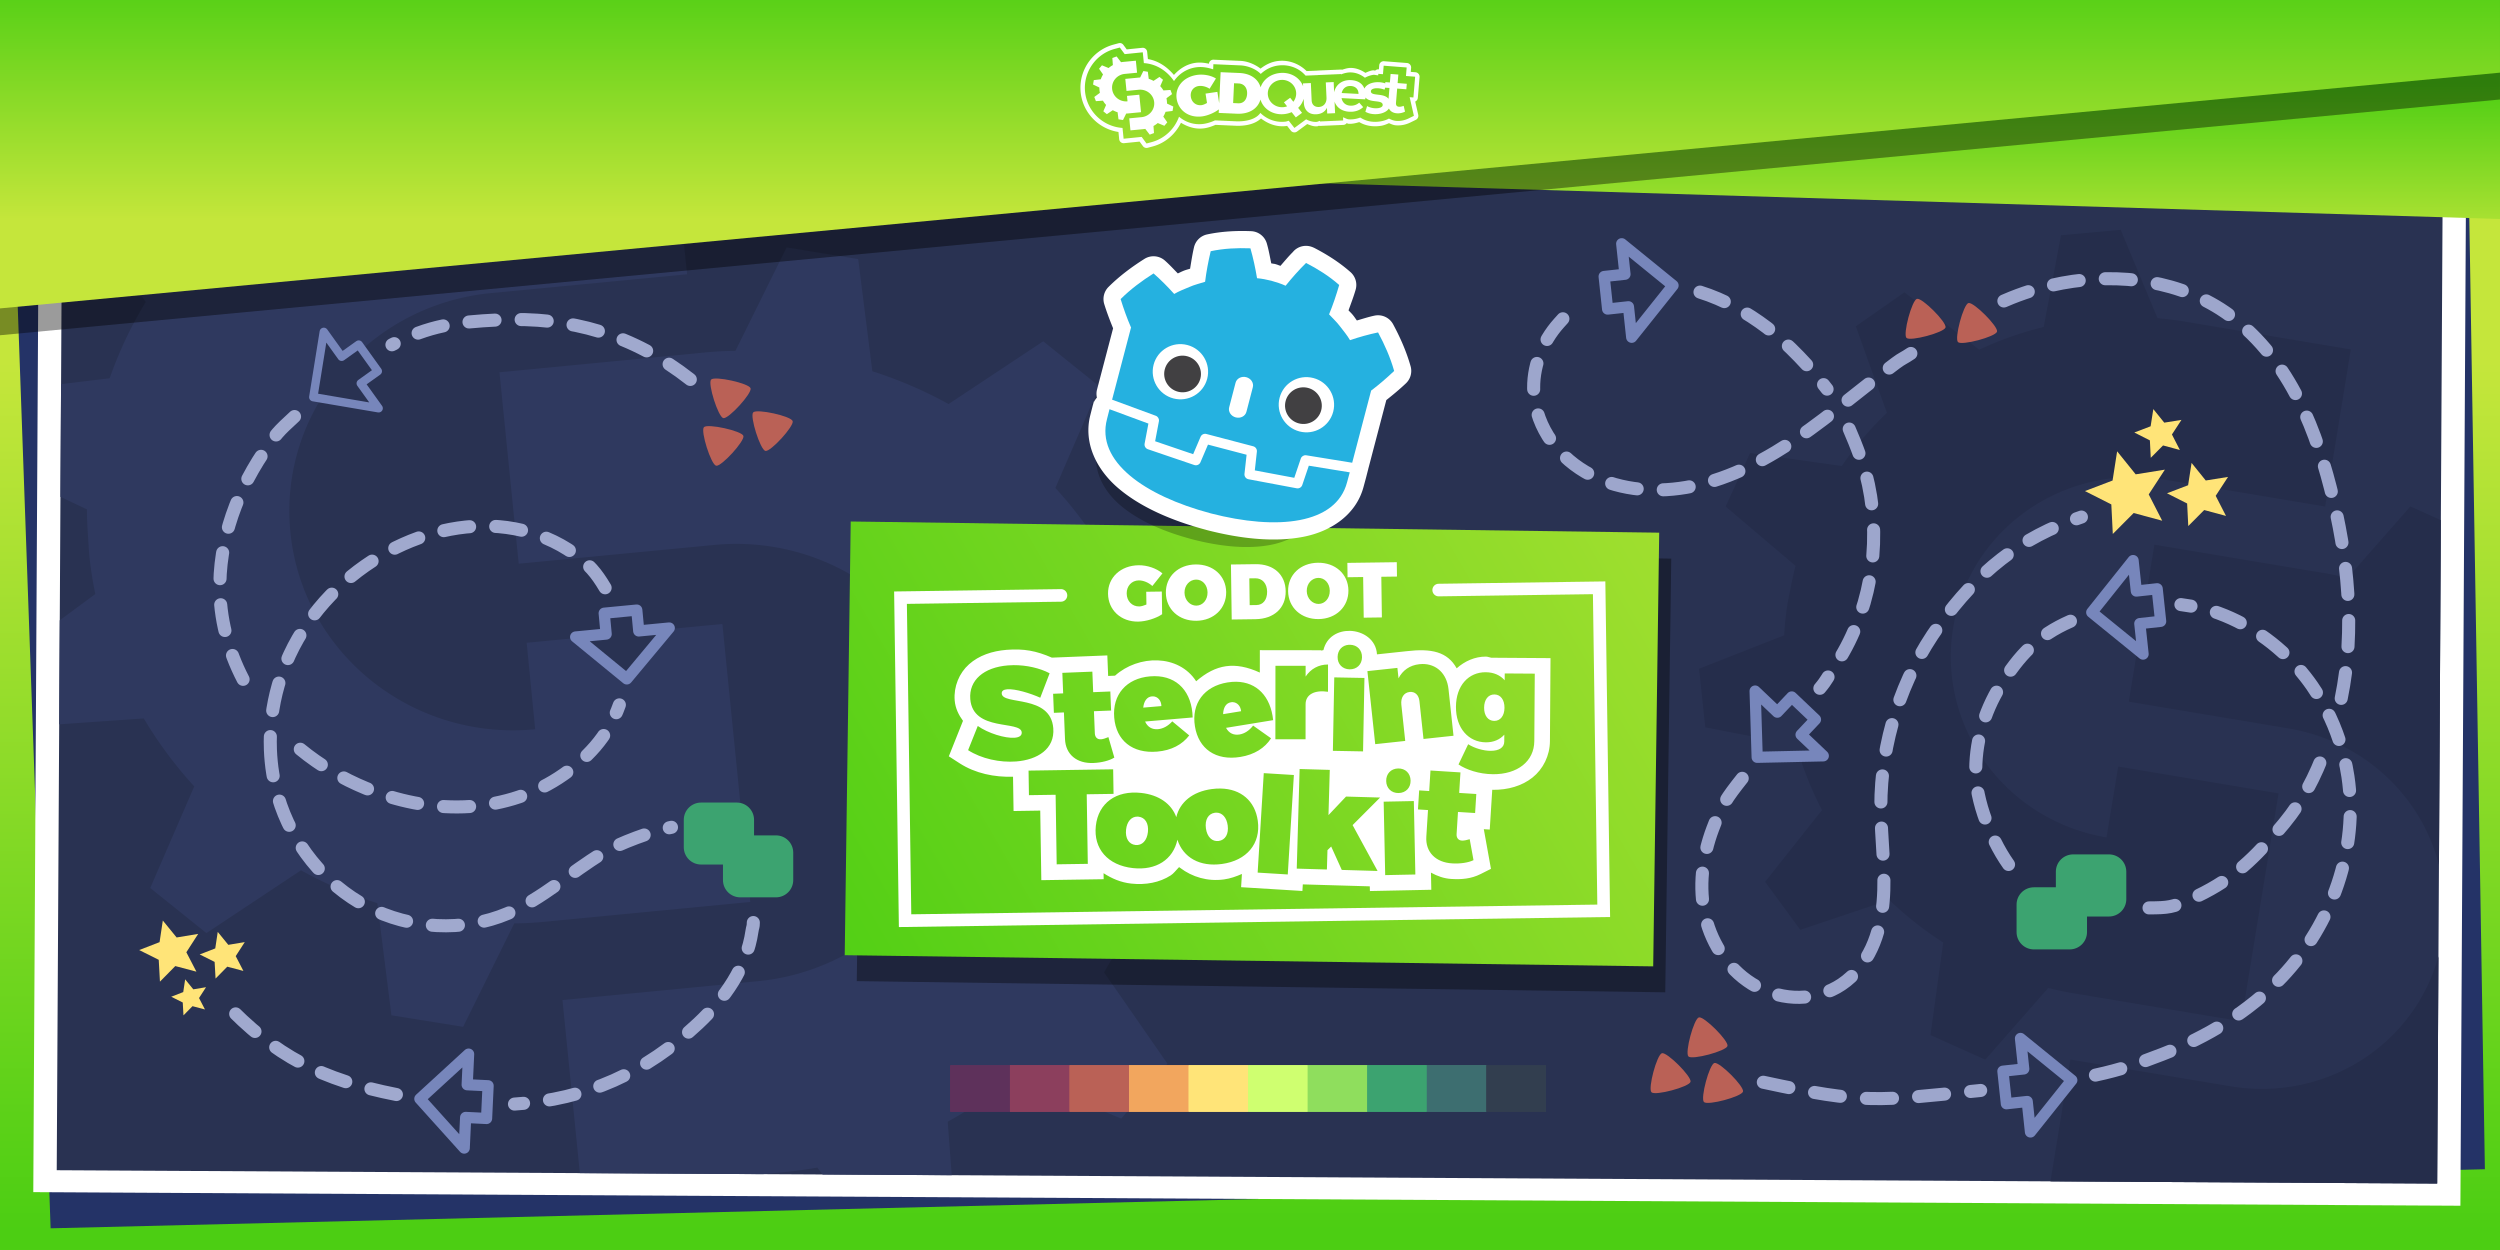 <svg height="177.271mm" viewBox="0 0 354.542 177.271" width="354.542mm" xmlns="http://www.w3.org/2000/svg" xmlns:xlink="http://www.w3.org/1999/xlink"><rect x="0" y="0" width="354.542" height="177.271" fill="#808080" stroke="none"/><linearGradient id="a" gradientTransform="matrix(.957 .013 -.013 .957 96.066 1910.48)" gradientUnits="userSpaceOnUse" x1="-695.598" x2="-868.706" xlink:href="#b" y1="-450.162" y2="-347.001"/><linearGradient id="b"><stop offset="0" stop-color="#c5e63b"/><stop offset="1" stop-color="#4cce13"/></linearGradient><linearGradient id="c" gradientUnits="userSpaceOnUse" x1="-766.498" x2="-766.498" xlink:href="#b" y1="61.556" y2="26.102"/><linearGradient id="d" gradientUnits="userSpaceOnUse" x1="-537.633" x2="-537.633" xlink:href="#b" y1="67.386" y2="41.986"/><linearGradient id="e" gradientTransform="matrix(1 0 0 -1 1635.15 4729.921)" gradientUnits="userSpaceOnUse" x1="-2490.379" x2="-2490.379" xlink:href="#b" y1="4648.474" y2="4525.176"/><g transform="translate(858.044 -30.163)"><path d="m-858.044 207.433h354.542v-177.271h-354.542z" fill="url(#e)"/><path d="m-855.712 68.556 347.652-19.976 2.414 147.401-345.22 8.377z" fill="#243367"/><path d="m-852.427 36.44 344.207 1.93-.898 162.787-344.206-1.93z" fill="#fff"/><path d="m-849.136 39.586 337.59 1.893-.863 156.532-337.59-1.892z" fill="#293252"/><path d="m-557.293 62.751-8.468.771-2.452 13.009c-3.174.776-6.229 1.858-9.146 3.222l-10.608-8.134-6.894 4.824 4.413 12.265c-2.382 2.277-4.527 4.806-6.4 7.547l-13.003-1.845-3.468 7.586 9.918 8.421c-.427 1.594-.717 3.238-1.061 4.881-.282 1.66-.468 3.313-.555 4.96l-12.074 4.744.884 8.309 12.896 2.506c.904 3.205 2.129 6.294 3.657 9.227l-8.067 10.175 4.993 6.813 12.614-4.241c2.327 2.241 4.891 4.267 7.65 6.04l-1.807 13.126 7.772 3.482 8.932-10.168c1.509.404 3.067.688 4.641.934h.007l22.731 3.804 5.278-32.329-22.736-3.812-1.659 10.055c-14.305-2.399-24.036-15.698-21.75-29.712 2.288-14.009 15.73-23.419 30.031-21.024l22.729 3.81 3.633-22.278-22.723-3.809c-1.569-.284-3.133-.487-4.687-.629zm41.086 39.228-8.938 10.166c-1.508-.404-3.059-.687-4.634-.932l-22.738-3.805-3.629 22.264 22.73 3.811a26.261 25.701 15 0 1 21.256 19.332l.27-48.888zm3.975 63.816a26.261 25.701 15 0 1 -29.466 18.424l-22.733-3.797-2.823 17.281 54.844.307z" fill="#252d4b"/><path d="m-816.123 39.771.911 12.03c-3.465 1.9-6.695 4.12-9.676 6.626l-14.939-6.183-6.544 7.794 8.995 12.949c-2.07 3.406-3.784 7.031-5.114 10.819l-6.894.837-.088 15.98 3.758 1.779c0 1.996.177 4.007.288 6.034.191 2.027.49 4.017.904 5.969l-5.047 3.728-.081 14.754 11.994-.84c2.06 3.462 4.457 6.687 7.16 9.636l-6.24 14.412 7.967 6.396 13.409-8.903c3.421 1.89 7.049 3.454 10.828 4.661l1.998 15.9 10.169 1.636 7.252-14.675c1.89 0 3.798-.156 5.713-.361h.008l27.747-2.672-3.954-39.421-27.755 2.664 1.209 12.266c-17.462 1.675-32.994-10.816-34.711-27.903-1.712-17.083 11.046-32.284 28.503-33.962l27.747-2.663-2.73-27.164-27.738 2.663c-1.922.159-3.813.412-5.673.732l-4.187-5.433zm69.633 25.48-7.26 14.675c-1.888 0-3.788.155-5.705.361l-27.756 2.672 2.73 27.147 27.747-2.663a31.762 31.084 0 0 1 34.718 27.894 31.762 31.084 0 0 1 -28.511 33.971l-27.747 2.68 2.46 24.546 25.938.145 2.079-.199c1.917-.159 3.811-.412 5.664-.732l.755.979 18.305.103-.571-7.593c3.462-1.9 6.706-4.122 9.685-6.626l14.93 6.191 6.544-7.794-8.985-12.949c2.065-3.406 3.78-7.038 5.113-10.828l15.76-1.907 1.685-9.956-14.223-6.725c.175-1.992-.176-4.009-.287-6.034-.191-2.027-.492-4.025-.921-5.977l12.612-9.315-3.634-9.438-15.842 1.127c-2.059-3.462-4.465-6.694-7.17-9.644l6.24-14.404-7.959-6.396-13.425 8.903c-3.422-1.89-7.034-3.447-10.811-4.653l-2.006-15.9z" fill="#2f395f"/><path d="m-503.502 61.218-354.542-10.745v-20.311h354.542z" fill="url(#d)"/><path d="m-858.044 77.707 354.541-33.434v-14.111h-354.541z" opacity=".394"/><path d="m-858.044 73.9 354.541-33.434v-10.303h-354.541z" fill="url(#c)"/><path d="m-699.215 36.272a.633.633 0 0 0 -.186.021l-.717.194c-2.764.742-4.699 3.26-4.703 6.122 0 3.144 2.329 5.8 5.388 6.268l.011.061.095.963a.633.633 0 0 0 .694.568l2.203-.224.471.642a.633.633 0 0 0 .674.237l.717-.192c1.81-.485 3.217-1.755 4.006-3.359.961.592 2.079.964 3.308.784.559-.082 1.084-.271 1.588-.486l2.968.131a.633.633 0 0 0 .012 0c1.282.034 2.6-.224 3.475-1.038.991.762 2.22 1.243 3.574 1.075.069-.01.065-.02.12-.032l.546.693a.633.633 0 0 0 .873.117l1.44-1.062c.418.167.84.348 1.332.327.212-.01.214-.045.312-.084a.633.633 0 0 0 .191.022l3.286-.142a.633.633 0 0 0 .477-.251c.121.034.138.085.298.093.529.027 1.012-.099 1.486-.238.987.583 2.102.686 3.116.518.37-.061.737-.209 1.098-.371.313.138.628.281.983.308.729.057 1.435-.101 2.051-.402l.773-.377a.633.633 0 0 0 .341-.709l-.428-1.885a.633.633 0 0 0 .371-.526l.245-2.945a.633.633 0 0 0 -.582-.684l-.666-.052.049-.574a.633.633 0 0 0 -.582-.684l-3.26-.252a.633.633 0 0 0 -.68.58l-.049.58-.031-.01a.633.633 0 0 0 -.494.182c-.141-.022-.18-.065-.415-.027-.338.057-.655.204-.971.343-.557-.368-1.197-.658-1.948-.697-.496-.026-.924.116-1.347.251a.633.633 0 0 0 -.189-.021l-3.236.139a.633.633 0 0 0 -.011 0l-.046.01-1.561.064c-1.048-1.032-2.516-1.618-4.082-1.424-.947.117-1.757.536-2.448 1.078-.915-.698-2.001-1.077-2.929-1.102l-3.737-.165a.633.633 0 0 0 -.659.573c-.624-.138-1.268-.219-1.938-.12-1.256.184-2.253.862-3.023 1.712-.943-1.114-2.175-1.996-3.687-2.252l-.011-.066-.098-.964a.633.633 0 0 0 -.694-.568l-2.204.226-.478-.647a.633.633 0 0 0 -.487-.256zm-.02.633.692.936 2.563-.261.154 1.534h.011c1.81.122 3.304 1.142 4.263 2.55.681-1.001 1.771-1.754 3.112-1.95.832-.122 1.66.019 2.442.284l.034-.73 3.748.165c.928.026 2.151.398 2.97 1.216.661-.629 1.516-1.075 2.502-1.197 1.507-.187 2.951.378 3.852 1.437l1.745-.073.049-.01 3.236-.139v.05c.462-.185.952-.308 1.473-.28.739.039 1.379.336 1.914.752.361-.199.754-.34 1.144-.405.251-.041.49.061.741.063l.015-.211.66.051.101-1.207 3.26.252-.1 1.208 1.301.102-.245 2.945-.531-.041.601 2.645-.773.377c-.524.255-1.118.386-1.725.339-.349-.027-.709-.153-1.04-.331-.371.205-.781.333-1.193.401-.903.149-1.86.057-2.695-.439l-.176-.104c-.496.185-1.032.285-1.595.255-.315-.016-.562-.2-.853-.29l.02.447-3.286.142-.011-.086c-.17.037-.325.141-.497.148-.519.022-1.012-.13-1.46-.366l-1.66 1.224-.803-1.018c-.15.034-.283.101-.439.12-1.385.172-2.68-.336-3.586-1.234-.609.897-1.98 1.229-3.369 1.193l-3.062-.135c-.516.235-1.06.416-1.614.497-1.325.194-2.565-.234-3.491-1.015-.619 1.73-2.046 3.109-3.894 3.605l-.717.193-.685-.935-2.563.26-.154-1.533h-.011c-2.987-.202-5.329-2.702-5.329-5.696.011-2.579 1.744-4.844 4.235-5.512zm-.454 1.262-.607.223.076 1.004c-.218.119-.421.259-.609.417l-.939-.389-.411.49.565.814c-.13.214-.238.442-.321.68l-.991.12-.105.625.894.423c0 .126.011.252.018.38.012.128.031.253.057.375l-.793.586.228.593.996-.07c.13.218.28.421.45.606l-.392.906.501.402.843-.56c.215.119.443.217.68.293l.126.999.639.103.456-.922c.119 0 .239-.01.359-.023h.001l1.744-.168-.248-2.478-1.745.167.076.771h-0c-1.098.105-2.074-.68-2.182-1.754-.108-1.074.694-2.029 1.792-2.135l1.744-.168-.171-1.707-1.744.168c-.121.01-.24.026-.356.046zm3.789 2.072-.456.922c-.119 0-.238.01-.359.023l-1.744.168.171 1.707 1.744-.168a1.996 1.954 0 0 1 2.182 1.753 1.996 1.954 0 0 1 -1.792 2.135l-1.744.168.171 1.707 1.745-.168c.12-.01.239-.026.356-.046l.631.818.606-.223-.075-1.004c.218-.119.421-.259.609-.417l.939.389.411-.49-.565-.814c.13-.214.238-.442.322-.68l.991-.12.105-.626-.894-.423c.011-.125-.011-.252-.018-.379-.012-.127-.031-.253-.058-.375l.793-.586-.228-.593-.996.071c-.129-.218-.281-.421-.451-.606l.392-.906-.501-.402-.844.56c-.215-.119-.443-.217-.68-.293l-.126-1zm10.96.162-.207 4.405-.253-1.613-1.678.246.208 1.329c-.269.156-.544.272-.746.302-.767.112-1.421-.376-1.545-1.167-.121-.775.345-1.427 1.104-1.538.489-.071 1.1.081 1.553.389l.901-1.458c-.717-.446-1.774-.641-2.693-.506-1.93.283-3.137 1.719-2.873 3.407.266 1.696 1.809 2.738 3.664 2.466.774-.113 1.71-.519 2.316-.988l-.023.502 2.589.114c1.718.075 2.954-.697 3.336-2.01.419 1.381 1.826 2.257 3.436 2.057.355-.044.686-.138.988-.27l.589.748.883-.651-.554-.703c.376-.358.647-.802.785-1.296l.026.587c.049 1.038.708 1.662 1.73 1.618.724-.031 1.257-.326 1.545-.925l.037.816 1.116-.048-.075-1.642c.282.831 1.04 1.382 2.1 1.438.8.042 1.48-.203 1.958-.657l-.562-.633c-.342.304-.785.454-1.254.43-.664-.034-1.136-.44-1.246-1.073l3.363.177c.011-.09.019-.177.024-.264.651.799 2.319.299 2.44.986.052.284-.214.454-.592.516-.488.081-1.144-.011-1.616-.285l-.247.802c.541.321 1.284.415 1.965.303.603-.1 1.119-.361 1.38-.762.195.42.613.642 1.113.681.4.031.8-.053 1.166-.232l-.188-.826c-.256.096-.474.145-.661.131-.297-.024-.464-.176-.429-.596l.165-1.982 1.3.101.064-.781-1.3-.101.101-1.208-1.097-.086-.1 1.208-.646-.051-.012.182c-.472-.169-1.044-.217-1.572-.13-.63.104-1.168.399-1.385.87-.274-.714-.897-1.15-1.906-1.203-1.22-.064-2.151.617-2.387 1.724l-.065-1.447-1.116.047.1 2.175c.034.709-.368 1.271-1.083 1.31-.613.026-.997-.329-1.025-.947l-.112-2.447-1.116.048.019.412c-.479-1.281-1.836-2.067-3.38-1.875-1.305.162-2.297.962-2.652 2.026-.338-1.199-1.432-1.968-3.002-2.037zm8.668 1.093c1.003-.028 1.896.672 2.031 1.685.071.529-.083 1.03-.384 1.418l-.45-.572-.884.651.446.567c-.143.052-.293.091-.451.111-1.091.135-2.125-.601-2.268-1.681-.143-1.08.66-2.028 1.759-2.164.067-.01.135-.013.202-.015zm-6.762.477.647.028c.767.034 1.243.616 1.203 1.473-.04.849-.525 1.372-1.241 1.341l-.741-.033zm16.421.388h.121c.69.036 1.118.471 1.107 1.123l-2.384-.125c.13-.605.562-.983 1.156-1zm5.01.235.606.047-.128 1.539c-.652-.854-2.385-.365-2.497-.996-.048-.268.185-.424.538-.482.387-.063.908 0 1.39.18z" fill="#fff"/><g stroke-width=".943" transform="matrix(1.06 0 0 1.06 27.41 -1487.929)"><path d="m-719.906 1505.403 108.167 1.496-.802 58.024-108.167-1.496z" opacity=".368"/><path d="m-721.518 1501.932 108.167 1.496-.802 58.024-108.167-1.496z" fill="url(#a)"/><g fill="#fff"><g stroke-width=".231" transform="matrix(1.078 -.015 .015 1.08 198.039 1930.67)"><path d="m-810.783-397.953c-.331.136-.661.224-.894.224-.885 0-1.536-.68-1.536-1.623 0-.924.642-1.604 1.516-1.604.564 0 1.225.282 1.682.719l1.273-1.546c-.729-.642-1.886-1.05-2.946-1.05-2.226 0-3.84 1.468-3.84 3.48 0 2.022 1.555 3.5 3.694 3.5.972 0 2.226-.369 2.984-.875v-2.809h-1.935z"/><path d="m-804.608-402.833c-2.168 0-3.743 1.448-3.743 3.47 0 2.032 1.575 3.509 3.743 3.509s3.743-1.487 3.743-3.509c0-2.012-1.575-3.47-3.743-3.47zm.029 1.876c.778 0 1.4.671 1.4 1.604s-.622 1.623-1.4 1.623-1.458-.69-1.458-1.623.671-1.604 1.458-1.604z"/><path d="m-797.183-402.765h-3.043v6.815h2.955c2.304 0 3.791-1.342 3.791-3.412s-1.458-3.402-3.704-3.402zm.058 5.065h-.846v-3.315h.739c.875 0 1.448.661 1.448 1.672 0 1.001-.525 1.643-1.342 1.643z"/><path d="m-789.437-402.833c-2.168 0-3.743 1.448-3.743 3.47 0 2.032 1.575 3.509 3.743 3.509s3.743-1.487 3.743-3.509c0-2.012-1.575-3.47-3.743-3.47zm.029 1.876c.778 0 1.4.671 1.4 1.604s-.622 1.623-1.4 1.623-1.458-.69-1.458-1.623.671-1.604 1.458-1.604z"/><path d="m-785.778-402.765v1.779h1.935v5.036h2.255v-5.036h1.944v-1.779z"/></g><path d="m-654.738 1516.564.001.001.001.001c-1.553-.037-3.108.767-3.537 2.57-.101.012-.19.059-.289.077v-.055l-8.218-.011-.003 2.997c-3.355-1.53-5.883-1.118-8.517 1.163-2.358-3.651-7.734-3.55-10.856-.748l-.92.037-.11-2.747-2.087.084-5.331.213c-2.106-.918-3.747-1.218-6.035-1.045h-.003-.003c-1.964.155-3.722.759-5.041 1.931-1.319 1.173-2.067 2.986-1.922 4.824.084 1.072.543 1.972 1.111 2.745l-1.894 4.747 1.444.933c2.096 1.356 4.67 1.882 7.145 1.797l.071 4.59 3.57-.057.144 9.308 8.341-.129-.013-.802c1.085.703 2.299 1.236 3.701 1.389 1.935.211 3.788-.135 5.282-1.094.392-.252.662-.643.99-.973l.13-.139.165.118c1.586 1.201 3.647 1.833 5.844 1.531.863-.118 1.645-.405 2.397-.731l-.108 1.771 8.201.505.054-.881 5.254.153 3.709.108.014.63 8.216-.172-.048-2.294c.835.463 1.747.794 2.745.849 0 0-0 0 .003 0 1.344.083 2.625-.019 3.885-.652l1.395-.702-.957-5.306.795.051.335-5.329c.034 0 .06.013.093.013 1.998.013 3.854-.504 5.284-1.638 1.43-1.134 2.328-2.937 2.341-4.874l.077-11.108-7.925-.055c-.242-.033-.465-.148-.711-.149-1.479-.011-2.849.612-3.918 1.567-1.239-2.237-3.406-2.681-6.697-2.291l-3.966.424c-.11-1.979-1.866-3.103-3.626-3.146zm.025 1.861c.969.018 1.62.713 1.601 1.683-.018.952-.694 1.623-1.663 1.604-.969-.018-1.62-.714-1.602-1.666.017-.909.613-1.554 1.486-1.617h.178zm9.659 2.574c1.867-.03 3.289 1.254 3.515 3.364l.668 6.235-4.014.431-.544-5.073c-.088-.822-.608-1.29-1.304-1.216-.785.084-1.218.764-1.116 1.711l.519 4.841-4.014.431-1.047-9.772 4.014-.431.149 1.394c.553-1.071 1.508-1.752 2.793-1.89.128-.013.256-.021.38-.024zm-12.606.068-.002 3.647c-1.812-.271-2.998.374-2.998 1.668l-.004 4.689h-4.037l.009-9.828h4.037l-.002 1.437c.683-1.024 1.724-1.614 2.997-1.614zm-42.069.085c1.753-.012 3.526.402 4.824 1.088l-1.254 3.27c-1.325-.598-3.336-1.214-4.427-1.128-.465.036-.757.204-.728.58.124 1.576 6.539.079 6.897 4.628.22 2.794-2.133 4.224-4.959 4.447-2.182.172-4.672-.37-6.436-1.511l1.293-3.237c1.372.973 3.66 1.675 4.93 1.575.608-.048.986-.276.951-.724-.128-1.63-6.537-.042-6.884-4.448-.197-2.508 1.789-4.25 5.045-4.507.248-.019.499-.031.749-.033zm10.54.869.11 2.747 2.295-.093.102 2.549-2.294.092.119 2.963c.021.521.338.831.822.794.233-.01.624-.133.994-.292l.792 2.737c-.63.403-1.732.681-2.772.723-2.24.108-3.745-1.144-3.827-3.191l-.143-3.572-1.345.054-.102-2.549 1.344-.054-.11-2.747zm52.644.079c1.059.01 1.917.391 2.522 1.078l.006-.917 4.019.028-.062 9.019c-.019 2.731-2.273 4.459-5.521 4.436-1.884-.013-3.603-.617-4.621-1.307l1.293-2.705c.858.545 2.039.877 2.99.883 1.184.01 1.833-.472 1.839-1.227l.007-.935c-.597.661-1.443 1.032-2.466 1.025-2.314-.016-4.024-1.878-4.004-4.771.019-2.821 1.683-4.625 3.997-4.608zm-44.307.524v.001c3.056.01 4.995 2.118 5.083 5.525l-6.364.544c.334.747.939 1.092 1.726 1.024.679-.058 1.351-.421 1.91-1.046l2.267 1.88c-.939 1.234-2.386 2.006-4.281 2.168-3.343.286-5.495-1.513-5.753-4.539-.264-3.097 1.64-5.261 4.786-5.53.213-.019.423-.027.626-.027zm24.028.164 4.037.077-.186 9.826-4.036-.077zm-13.108.586c2.742.042 4.604 1.957 4.931 5.136l-6.304 1.03c.39.719 1.021 1.016 1.8.889.673-.11 1.315-.524 1.824-1.19l2.403 1.7c-.842 1.303-2.225 2.185-4.102 2.492-3.311.541-5.595-1.088-6.084-4.085-.5-3.068 1.232-5.372 4.349-5.881.211-.034.42-.059.623-.075.19-.013.377-.02.559-.017zm34.532 1.699c-.825-.01-1.369.691-1.376 1.769-.008 1.06.526 1.764 1.351 1.77.825.01 1.369-.692 1.375-1.752.008-1.078-.525-1.782-1.351-1.787zm-45.685.255v.001c-.042-.001-.086 0-.129 0-.697.059-1.077.669-1.168 1.506l2.431-.207c-.014-.759-.499-1.289-1.134-1.303zm10.568.776c-.042 0-.085.01-.129.014-.691.113-1.022.75-1.049 1.591l2.408-.394c-.067-.706-.529-1.179-1.106-1.212-.041 0-.083 0-.125 0zm22.238 8.87c.969-.02 1.646.649 1.667 1.619.02.952-.63 1.648-1.598 1.669-.969.02-1.646-.649-1.666-1.601-.02-.97.629-1.666 1.598-1.687zm-13.18.074 4.035.116-.174 6.053 2.351-2.484 4.555.132-3.678 3.686 3.341 6.137-4.789-.14-1.417-3.132-.499.489-.074 2.586-4.035-.117zm-24.946.038.051 3.287-3.589.055.144 9.306-4.162.064-.143-9.305-3.57.055-.05-3.287zm42.454.162 4.011.253-.172 2.744 2.291.145-.159 2.546-2.292-.144-.186 2.959c-.033.52.252.862.736.875.233.014.634-.068 1.019-.188l.507 2.804c-.668.336-1.793.499-2.831.434-2.239-.123-3.609-1.524-3.48-3.568l.224-3.568-1.343-.085.16-2.546 1.343.085zm-22.305.352 4.029.248-.817 13.307-4.03-.249zm-5.767 2.058c2.708.053 4.605 1.659 4.969 4.323.417 3.044-1.464 5.314-4.806 5.773-2.947.404-5.176-.856-5.948-3.246-.578 2.654-2.843 4.135-5.953 3.795-3.353-.367-5.296-2.585-4.963-5.64.333-3.054 2.705-4.783 6.058-4.417 2.396.262 4.066 1.464 4.707 3.24.473-2.001 2.171-3.404 4.727-3.754.418-.057.821-.081 1.208-.074zm25.845 1.676.204 9.825-4.036.084-.204-9.826zm-26.455 1.552c-.054.001-.108.01-.164.013-.889.122-1.355.948-1.2 2.087.156 1.139.827 1.809 1.716 1.687.889-.122 1.356-.947 1.2-2.087-.146-1.068-.745-1.724-1.552-1.701zm-10.542.529c-.807-.001-1.388.671-1.504 1.743-.125 1.143.364 1.956 1.256 2.054.892.098 1.544-.591 1.669-1.734.124-1.143-.364-1.955-1.256-2.053-.056-.01-.11-.01-.164-.01z"/><path d="m-715.71 1511.295.636 44.899 95.154-1.347-.636-44.899-22.308.316a.842.842 0 1 0 .024 1.684l20.622-.292.588 41.531-91.784 1.299-.588-41.531 20.625-.292a.842.842 0 1 0 -.024-1.684z"/></g><g stroke-width="1.436" transform="matrix(-.542 -.216 -.216 .542 -2924.338 1537.973)"><path d="m-3557.431-1536.648a3.196 3.196 0 0 0 -.261.017v-.011c-2.64.255-5.363.743-8.045 1.702a3.196 3.196 0 0 0 -2.104 2.701c-.132 1.357-.149 2.711-.191 4.065-.467.219-.808.333-1.346.664-.229.135-.552.366-.808.515-.897-.696-1.76-1.419-2.716-2.057a3.196 3.196 0 0 0 -3.829.211c-2.087 1.754-4.138 3.732-5.931 6.071a3.196 3.196 0 0 0 -.366 3.282c.682 1.48 1.451 2.874 2.242 4.259l-1.247 10.127-.175 1.416-.159 1.289a3.196 3.196 0 0 0 -.025.393v-.206l-.2 1.555a3.196 3.196 0 0 0 -.017.103c-.1.839-.212 1.834-.219 1.889-.663 5.377 2.529 10.025 7.058 12.916 4.529 2.891 10.531 4.618 17.213 5.463h.015a3.196 3.196 0 0 0 .011 0h.015a3.196 3.196 0 0 0 .013 0c6.688.798 12.93.579 18.025-1.129 5.095-1.707 9.315-5.444 9.978-10.821.01-.053.14-1.045.247-1.883a3.196 3.196 0 0 0 0-.034v-.018l.211-1.808-.147 1.189-.053.011a3.196 3.196 0 0 0 -.2-.883 3.196 3.196 0 0 0 .538-1.413l1.446-11.723c1.104-1.152 2.189-2.321 3.21-3.591a3.196 3.196 0 0 0 .44-3.272c-1.173-2.705-2.682-5.119-4.28-7.326a3.196 3.196 0 0 0 -3.665-1.134c-1.081.387-2.094.88-3.133 1.338-.212-.207-.468-.509-.659-.696-.442-.452-.744-.643-1.144-.968.288-1.324.6-2.643.802-3.991a3.196 3.196 0 0 0 -1.387-3.131c-2.369-1.581-4.892-2.712-7.392-3.599a3.196 3.196 0 0 0 -3.593 1.053c-.779 1.005-1.438 2.076-2.133 3.133-.125-.021-.259-.06-.383-.079a3.196 3.196 0 0 0 -.364-.08c.125.021-.071-.011-.026 0a3.196 3.196 0 0 0 -.017 0 3.196 3.196 0 0 0 -.013 0c0-.001-.01 0-.011 0-.011 0 .01 0 0 0a3.196 3.196 0 0 0 -.113-.013c-.011 0-.021-.001-.03 0a3.196 3.196 0 0 0 -.44-.017c-.118-.011-.249 0-.368-.015-.379-1.083-.729-2.167-1.187-3.229a3.196 3.196 0 0 0 -.1-.274c-.01-.019-.013-.037-.021-.055a3.196 3.196 0 0 0 -.095-.2 3.196 3.196 0 0 0 -2.878-1.699z" opacity=".248"/><path d="m-3559.455-1552.743a3.927 3.927 0 0 0 -.32.021l.01-.012c-3.243.313-6.59.913-9.885 2.092a3.927 3.927 0 0 0 -2.585 3.318c-.162 1.667-.183 3.331-.234 4.995-.573.27-.993.409-1.653.816-.282.166-.678.45-.992.633-1.102-.855-2.162-1.744-3.337-2.527a3.927 3.927 0 0 0 -4.705.26c-2.564 2.156-5.084 4.586-7.288 7.46a3.927 3.927 0 0 0 -.45 4.032c.838 1.819 1.782 3.532 2.755 5.234l-1.533 12.443-.216 1.739-.195 1.584a3.927 3.927 0 0 0 -.03.482v-.253l-.246 1.911a3.927 3.927 0 0 0 -.021.128c-.122 1.031-.261 2.253-.269 2.321-.814 6.607 3.107 12.318 8.672 15.87 5.566 3.552 12.94 5.674 21.15 6.713h.019a3.927 3.927 0 0 0 .012 0h.019a3.927 3.927 0 0 0 .016 0c8.217.981 15.887.711 22.147-1.387 6.26-2.098 11.445-6.69 12.26-13.296.01-.067.172-1.284.304-2.314a3.927 3.927 0 0 0 0-.042v-.024l.26-2.221-.181 1.461-.065.014a3.927 3.927 0 0 0 -.246-1.085 3.927 3.927 0 0 0 .661-1.737l1.776-14.405c1.357-1.416 2.69-2.852 3.944-4.412a3.927 3.927 0 0 0 .54-4.021c-1.441-3.324-3.295-6.289-5.259-9.002a3.927 3.927 0 0 0 -4.503-1.394c-1.329.475-2.573 1.081-3.849 1.644-.261-.254-.575-.626-.809-.856-.543-.556-.915-.789-1.405-1.19.354-1.627.737-3.247.986-4.904a3.927 3.927 0 0 0 -1.704-3.847c-2.911-1.942-6.011-3.332-9.083-4.422a3.927 3.927 0 0 0 -4.415 1.294c-.957 1.234-1.767 2.55-2.62 3.849-.154-.026-.319-.074-.471-.096a3.927 3.927 0 0 0 -.448-.101c.153.026-.088-.013-.033 0a3.927 3.927 0 0 0 -.021 0 3.927 3.927 0 0 0 -.016 0c0-.001-.011 0-.014 0-.014 0 .011 0 0 0a3.927 3.927 0 0 0 -.139-.016c-.012-.001-.025-.001-.037 0a3.927 3.927 0 0 0 -.54-.02c-.144-.014-.306-.011-.452-.018-.465-1.331-.896-2.663-1.458-3.967a3.927 3.927 0 0 0 -.123-.336c-.011-.022-.016-.045-.026-.068a3.927 3.927 0 0 0 -.116-.246 3.927 3.927 0 0 0 -3.536-2.087z" fill="#fff"/><path d="m0 0s-.325 1.994-.515 1.976l-36.182-3.491c-2.879-.278-5.115-2.574-5.317-5.459l-.994-14.247-27.992-1.997-1.904 12.912c-.424 2.872-2.932 5.037-5.835 5.037h-38.188c-2.902 0-5.41-2.165-5.834-5.037l-1.905-12.912-27.992 1.997-.994 14.247c-.202 2.886-2.438 5.182-5.317 5.46l-36.2 3.49c-.187.018-.324-1.978-.511-1.978l-.049-7.83 30.658-4.944 1.004-14.374c.203-2.91 2.551-5.263 5.463-5.472l38.551-2.75c.146-.01.29-.016.434-.016 2.897 0 5.401 2.166 5.825 5.038l1.959 13.286h28.005l1.959-13.286c.423-2.871 2.93-5.037 5.831-5.037.142 0 .284.005.423.015l38.556 2.75c2.911.209 5.26 2.562 5.463 5.472l1.003 14.374 30.645 4.966z" fill="#fff" transform="matrix(.289 .036 .036 -.288 -3529.689 -1503.226)"/><path d="m-3559.392-1548.821c-3.021.291-6.042.843-8.938 1.879-.234 2.413-.363 4.737-.336 7.117-1.143.548-2.327.993-3.414 1.665-1.1.649-2.218 1.261-3.239 2.053-1.67-1.425-3.456-2.791-5.316-4.031-2.42 2.034-4.724 4.269-6.698 6.843.983 2.135 2.036 4.153 3.203 6.089h.039l-1.689 13.705-.214 1.74-.195 1.585c.031 0 .062.011.092.016l10.327 2.292c.541.12.916.613.886 1.165l-.245 4.648 9.036 1.771 1.153-4.176c.149-.541.673-.892 1.232-.824l11.026 1.356c.558.069.982.535.995 1.097l.103 4.331 9.197.472.89-4.569c.106-.543.589-.93 1.143-.916l10.571.278c.031 0 .062-0.0.093.011l.168-1.359 1.931-15.67h.038c1.602-1.595 3.112-3.298 4.585-5.131-1.29-2.976-2.983-5.701-4.837-8.261-2.105.753-4.169 1.645-6.135 2.623-.798-1.015-1.732-1.88-2.644-2.777-.891-.915-1.934-1.634-2.907-2.442.603-2.303 1.043-4.588 1.402-6.986-2.558-1.707-5.355-2.974-8.216-3.989-1.418 1.828-2.755 3.832-3.947 5.804-1.087-.322-2.192-.528-3.307-.678-.01 0-.015 0-.022 0-.01 0-.014 0-.021 0-1.12-.124-2.242-.193-3.375-.144-.678-2.203-1.488-4.47-2.421-6.587zm-27.092 40.893c-.12 1.01-.243 2.117-.27 2.337-1.222 9.915 10.781 16.23 26.417 18.208h.019.019c15.649 1.869 28.823-1.349 30.044-11.264.028-.224.177-1.323.306-2.332l-9.506-.242-.894 4.593c-.108.554-.608.943-1.171.915l-11.23-.576c-.027 0-.054 0-.081-.011-.553-.068-.981-.532-.994-1.097l-.106-4.403-9.083-1.117-1.171 4.247c-.158.572-.73.926-1.311.81l-11.035-2.163c-.554-.109-.944-.608-.914-1.171l.247-4.673z" fill="#25b1e0"/><path d="m0 0c0-12.052-9.765-21.815-21.813-21.815-12.042 0-21.81 9.763-21.81 21.815 0 12.044 9.768 21.802 21.81 21.802 12.048 0 21.813-9.758 21.813-21.802" fill="#fff" transform="matrix(.289 .036 .036 -.288 -3565.207 -1517.865)"/><path d="m0 0c0-7.994-6.479-14.473-14.479-14.473-7.996 0-14.479 6.479-14.479 14.473s6.483 14.479 14.479 14.479c8 0 14.479-6.485 14.479-14.479" fill="#414042" transform="matrix(.289 .036 .036 -.288 -3566.769 -1517.678)"/><path d="m0 0c-3.878 0-7.021 2.858-7.021 6.381v20.081c0 3.52 3.143 6.381 7.021 6.381s7.028-2.861 7.028-6.381v-20.081c0-3.523-3.15-6.381-7.028-6.381" fill="#fff" transform="matrix(.289 .036 .036 -.288 -3557.537 -1509.952)"/><path d="m0 0c0-12.052 9.765-21.815 21.815-21.815 12.041 0 21.808 9.763 21.808 21.815 0 12.044-9.767 21.802-21.808 21.802-12.05 0-21.815-9.758-21.815-21.802" fill="#fff" transform="matrix(.289 .036 .036 -.288 -3548.173 -1515.77)"/><path d="m0 0c0-7.994 6.477-14.473 14.471-14.473 8.002 0 14.479 6.479 14.479 14.473s-6.477 14.479-14.479 14.479c-7.994 0-14.471-6.485-14.471-14.479" fill="#414042" transform="matrix(.289 .036 .036 -.288 -3546.704 -1515.21)"/></g></g><path d="m-760.147 83.975c-8.069-6.334-16.998-8.957-27.258-8.44-6.025.304-9.697.764-15.057 3.525m-13.813 10.174c-2.387 2.198-2.586 2.411-4.4 5.107-4.227 6.283-6.758 13.889-6.085 21.431.41 4.604 2.01 9.069 4.485 12.979m6.818 7.666c2.804 2.304 5.975 4.17 9.335 5.548 4.38 1.797 9.12 2.784 13.851 2.618 4.731-.166 9.451-1.511 13.421-4.09s7.074-5.901 8.643-10.368m-2.021-16.604c-1.287-2.164-2.283-3.314-4.326-4.789-2.507-1.81-5.438-3.01-8.478-3.577-6.08-1.134-12.467.281-17.915 3.208-6.06 3.256-11.124 8.418-14.028 14.655-.646 1.388-1.183 2.828-1.604 4.302m-0 0c-.853 2.979-1.237 6.093-1.117 9.183m0-0c.088 2.248.443 4.482 1.079 6.643 1.944 6.599 6.552 12.421 12.649 15.608 6.097 3.187 13.62 3.626 19.953.939 4.896-2.077 8.878-5.813 13.438-8.55 2.28-1.369 7.145-3.181 9.761-3.656m11.605 13.508c-.004.698-.094.548-.193 1.237-.731 5.09-3.873 9.553-7.624 13.07-7.426 6.962-15.864 10.813-26.055 11.436m-16.746-1.352c-10.542-2.08-17.2-5.402-24.563-13.238" fill="none" stroke="#a0a9ce" stroke-dasharray="3.704 3.704" stroke-linecap="round" stroke-width="1.852"/><path d="m-607.977 183.643c14.475 3.137 16.091 2.644 30.827 1.166m16.273-2.177c3.586-.772 6.055-1.627 9.476-2.948 6.339-2.448 12.306-6.042 16.978-10.977 7.102-7.503 10.893-18.226 9.352-28.442-.14-.927-.322-1.848-.546-2.759-.761-3.094-2.001-6.07-3.68-8.774-.55-.886-1.147-1.742-1.79-2.564-3.182-4.069-7.485-7.27-12.332-9.055-1.761-.649-3.478-.944-5.337-1.208m-15.663 2.357c-4.66 2.042-7.285 4.84-9.957 9.169-2.337 3.786-3.625 8.245-3.458 12.691.167 4.446 2.786 10.721 5.744 14.045m18.814 4.752c2.727-.016 3.335-.084 5.826-1.201 5.64-2.529 8.506-5.259 12.282-9.547 2.928-3.325 4.746-6.345 6.393-10.462m2.754-8.504c2.016-9.782.976-20.1-1.523-29.821-1.268-4.93-2.916-9.798-5.418-14.232-2.502-4.433-5.898-8.433-10.192-11.168-6.986-4.45-15.895-5.205-23.969-3.356-2.819.646-4.917 1.408-7.559 2.565m-12.369 7.098c-1.02.698-1.151.632-2.14 1.366-1.522 1.129-3.015 2.298-4.502 3.473-2.544 2.01-5.071 4.042-7.699 5.938-.435.313-.872.623-1.313.928-4.663 3.231-9.769 5.984-15.326 7.123-4.831.99-10.046.678-14.418-1.602-2.186-1.14-4.132-2.762-5.566-4.768-1.434-2.006-2.344-4.399-2.506-6.859-.237-3.598 1.16-7.226 3.57-9.908 1.038-1.156 1.909-2.153 3.24-2.953m16.754-1.442c3.441 1.076 6.632 2.869 9.509 5.042 2.897 2.188 6.331 5.818 8.515 8.721m3.139 5.658c.988 2.244 2.22 5.474 2.729 7.877 1.87 8.828.196 18.422-4.858 25.899-.857 1.269-1.04 1.829-2.032 2.992m-11.013 12.767c-2.222 2.814-2.915 3.796-4.177 7.145-1.491 3.956-2.032 8.339-1.057 12.453.975 4.114 3.56 7.916 7.275 9.934 1.858 1.009 3.97 1.561 6.084 1.527 2.114-.034 4.223-.66 5.978-1.838 1.868-1.254 3.297-3.098 4.244-5.139.947-2.041 1.429-4.274 1.629-6.514.4-4.481-.304-8.983-.317-13.482-.026-9.183 2.922-18.351 8.295-25.799 5.373-7.447 11.428-12.468 20.151-15.338" fill="none" stroke="#9da6cc" stroke-dasharray="3.704 3.704" stroke-linecap="round" stroke-width="1.852"/><g fill="#ba6156" transform="matrix(1.2 0 0 1.2 120.027 -1472.35)"><path d="m-621.6 1425.906c-.968 1.677-13.926 1.677-14.894 0s5.511-12.899 7.447-12.899c1.936 0 8.415 11.222 7.447 12.899z" transform="matrix(.31 -.083 .083 .31 -534.722 887.474)"/><path d="m-621.6 1425.906c-.968 1.677-13.926 1.677-14.894 0s5.511-12.899 7.447-12.899c1.936 0 8.415 11.222 7.447 12.899z" transform="matrix(.31 -.083 .083 .31 -536.558 882.087)"/><path d="m-621.6 1425.906c-.968 1.677-13.926 1.677-14.894 0s5.511-12.899 7.447-12.899c1.936 0 8.415 11.222 7.447 12.899z" transform="matrix(.31 -.083 .083 .31 -540.924 886.32)"/></g><g fill="#293252" stroke="#7786bb" stroke-linecap="round"><path d="m-571.506 177.432.462 4.323-2.953.322.493 4.616 2.953-.322.462 4.323 5.862-7.347z" stroke-linejoin="round" stroke-width="1.588"/><path d="m-554.12 122.923-.462-4.323 2.953-.322-.493-4.616-2.954.322-.462-4.323-5.862 7.347z" stroke-linejoin="round" stroke-width="1.588"/><path d="m-599.471 137.353-3.151-2.995 2.042-2.157-3.365-3.198-2.042 2.158-3.151-2.995.291 9.394z" stroke-linejoin="round" stroke-width="1.588"/><path d="m-628.058 64.73.462 4.323-2.953.322.493 4.616 2.953-.322.462 4.323 5.862-7.347z" stroke-linejoin="round" stroke-width="1.588"/></g><g fill="#ffe478" transform="matrix(1.623 0 0 1.623 349.628 -63.298)"><path d="m-559.105 97.02 1.622 2.012 2.551-.41-1.412 2.164 1.178 2.3-2.494-.674-1.823 1.831-.129-2.581-2.305-1.168 2.414-.921z"/><path d="m-555.943 93.33.956 1.186 1.504-.242-.833 1.276.695 1.356-1.471-.398-1.075 1.08-.076-1.522-1.359-.689 1.424-.543z"/><path d="m-552.6 98.034 1.239 1.537 1.948-.313-1.079 1.653.9 1.756-1.905-.515-1.392 1.399-.099-1.971-1.76-.892 1.844-.703z"/></g><g fill="#3ca370" stroke-linecap="round" stroke-linejoin="round" stroke-width=".794" transform="matrix(1.539 0 0 1.539 283.294 -1927.422)"><path d="m-554.183 1353.747h3.286c.888 0 1.603.713 1.603 1.598v2.53c0 .885-.715 1.598-1.603 1.598h-3.286c-.888 0-1.603-.713-1.603-1.598v-2.53c0-.885.715-1.598 1.603-1.598z"/><path d="m-550.563 1350.715h3.286c.888 0 1.603.713 1.603 1.598v2.53c0 .886-.715 1.598-1.603 1.598h-3.286c-.888 0-1.603-.713-1.603-1.598v-2.53c0-.885.715-1.598 1.603-1.598z"/></g><g fill="#ba6156" transform="matrix(1.2 0 0 1.2 116.226 -15.054)"><path d="m-621.6 1425.906c-.968 1.677-13.926 1.677-14.894 0s5.511-12.899 7.447-12.899c1.936 0 8.415 11.222 7.447 12.899z" transform="matrix(.31 -.083 .083 .31 -501.534 -416.75)"/><path d="m-621.6 1425.906c-.968 1.677-13.926 1.677-14.894 0s5.511-12.899 7.447-12.899c1.936 0 8.415 11.222 7.447 12.899z" transform="matrix(.31 -.083 .083 .31 -507.62 -417.246)"/></g><g fill="#ffe478" stroke-dasharray="2.147 2.147" stroke-linecap="round" stroke-width="1.073" transform="matrix(1.194 .119 .119 -1.194 -337.318 1780.785)"><path d="m-546.203 1295.15 1.622 2.012 2.551-.41-1.412 2.164 1.178 2.3-2.494-.674-1.823 1.831-.129-2.581-2.305-1.168 2.414-.921z"/><path d="m-543.041 1291.461.956 1.186 1.504-.242-.833 1.276.695 1.356-1.471-.398-1.075 1.08-.076-1.522-1.359-.689 1.424-.543z"/><path d="m-539.698 1296.164 1.239 1.536 1.948-.313-1.079 1.653.9 1.756-1.905-.515-1.392 1.399-.099-1.971-1.76-.892 1.844-.703z"/></g><g fill="#ba6156" transform="matrix(-1.065 -.552 .552 -1.065 -2168.221 1218.659)"><path d="m-621.6 1425.906c-.968 1.677-13.926 1.677-14.894 0s5.511-12.899 7.447-12.899c1.936 0 8.415 11.222 7.447 12.899z" transform="matrix(.31 -.083 .083 .31 -534.722 887.474)"/><path d="m-621.6 1425.906c-.968 1.677-13.926 1.677-14.894 0s5.511-12.899 7.447-12.899c1.936 0 8.415 11.222 7.447 12.899z" transform="matrix(.31 -.083 .083 .31 -536.558 882.087)"/><path d="m-621.6 1425.906c-.968 1.677-13.926 1.677-14.894 0s5.511-12.899 7.447-12.899c1.936 0 8.415 11.222 7.447 12.899z" transform="matrix(.31 -.083 .083 .31 -540.924 886.32)"/></g><path d="m-812.125 77.227 2.535 3.532 2.417-1.727 2.707 3.772-2.417 1.727 2.535 3.532-9.266-1.576z" fill="#293252" stroke="#7786bb" stroke-linecap="round" stroke-linejoin="round" stroke-width="1.191"/><path d="m-776.409 120.5 4.327-.416-.278-2.957 4.621-.444.278 2.958 4.328-.416-6.02 7.218z" fill="#293252" stroke="#7786bb" stroke-linecap="round" stroke-linejoin="round" stroke-width="1.588"/><path d="m-791.588 179.654-.203 4.343 2.967.145-.217 4.638-2.967-.145-.203 4.343-6.29-6.984z" fill="#293252" stroke="#7786bb" stroke-linecap="round" stroke-linejoin="round" stroke-width="1.588"/><g fill="#3ca370" transform="matrix(-1.535 0 0 1.535 -1598.681 -1929.369)"><path d="m-554.183 1353.747h3.286c.888 0 1.603.713 1.603 1.598v2.53c0 .885-.715 1.598-1.603 1.598h-3.286c-.888 0-1.603-.713-1.603-1.598v-2.53c0-.885.715-1.598 1.603-1.598z"/><path d="m-550.563 1350.715h3.286c.888 0 1.603.713 1.603 1.598v2.53c0 .886-.715 1.598-1.603 1.598h-3.286c-.888 0-1.603-.713-1.603-1.598v-2.53c0-.885.715-1.598 1.603-1.598z"/></g><g stroke-width="1.247" transform="matrix(.912 0 0 .706 26.456 -831.548)"><g><path d="m-822.06 1434.571h9.26v9.26h-9.26z" fill="#5e315b"/><path d="m-812.8 1434.571h9.26v9.26h-9.26z" fill="#8c3f5d"/><path d="m-803.54 1434.571h9.26v9.26h-9.26z" fill="#ba6156"/><path d="m-794.279 1434.571h9.26v9.26h-9.26z" fill="#f2a65e"/><path d="m-785.019 1434.571h9.26v9.26h-9.26z" fill="#ffe478"/><path d="m-775.758 1434.571h9.26v9.26h-9.26z" fill="#cfff70"/><path d="m-766.498 1434.571h9.26v9.26h-9.26z" fill="#8fde5d"/><path d="m-757.238 1434.571h9.26v9.26h-9.26z" fill="#3ca370"/><path d="m-747.977 1434.571h9.26v9.26h-9.26z" fill="#3d6e70"/><path d="m-738.717 1434.571h9.26v9.26h-9.26z" fill="#323e4f"/></g><g><path d="m-822.06 1434.571h9.26v9.26h-9.26z" fill="#5e315b"/><path d="m-812.8 1434.571h9.26v9.26h-9.26z" fill="#8c3f5d"/><path d="m-803.54 1434.571h9.26v9.26h-9.26z" fill="#ba6156"/><path d="m-794.279 1434.571h9.26v9.26h-9.26z" fill="#f2a65e"/><path d="m-785.019 1434.571h9.26v9.26h-9.26z" fill="#ffe478"/><path d="m-775.758 1434.571h9.26v9.26h-9.26z" fill="#cfff70"/><path d="m-766.498 1434.571h9.26v9.26h-9.26z" fill="#8fde5d"/><path d="m-757.238 1434.571h9.26v9.26h-9.26z" fill="#3ca370"/><path d="m-747.977 1434.571h9.26v9.26h-9.26z" fill="#3d6e70"/><path d="m-738.717 1434.571h9.26v9.26h-9.26z" fill="#323e4f"/></g><g><path d="m-822.06 1434.571h9.26v9.26h-9.26z" fill="#5e315b"/><path d="m-812.8 1434.571h9.26v9.26h-9.26z" fill="#8c3f5d"/><path d="m-803.54 1434.571h9.26v9.26h-9.26z" fill="#ba6156"/><path d="m-794.279 1434.571h9.26v9.26h-9.26z" fill="#f2a65e"/><path d="m-785.019 1434.571h9.26v9.26h-9.26z" fill="#ffe478"/><path d="m-775.758 1434.571h9.26v9.26h-9.26z" fill="#cfff70"/><path d="m-766.498 1434.571h9.26v9.26h-9.26z" fill="#8fde5d"/><path d="m-757.238 1434.571h9.26v9.26h-9.26z" fill="#3ca370"/><path d="m-747.977 1434.571h9.26v9.26h-9.26z" fill="#3d6e70"/><path d="m-738.717 1434.571h9.26v9.26h-9.26z" fill="#323e4f"/></g><g><path d="m-822.06 1434.571h9.26v9.26h-9.26z" fill="#5e315b"/><path d="m-812.8 1434.571h9.26v9.26h-9.26z" fill="#8c3f5d"/><path d="m-803.54 1434.571h9.26v9.26h-9.26z" fill="#ba6156"/><path d="m-794.279 1434.571h9.26v9.26h-9.26z" fill="#f2a65e"/><path d="m-785.019 1434.571h9.26v9.26h-9.26z" fill="#ffe478"/><path d="m-775.758 1434.571h9.26v9.26h-9.26z" fill="#cfff70"/><path d="m-766.498 1434.571h9.26v9.26h-9.26z" fill="#8fde5d"/><path d="m-757.238 1434.571h9.26v9.26h-9.26z" fill="#3ca370"/><path d="m-747.977 1434.571h9.26v9.26h-9.26z" fill="#3d6e70"/><path d="m-738.717 1434.571h9.26v9.26h-9.26z" fill="#323e4f"/></g></g></g></svg>